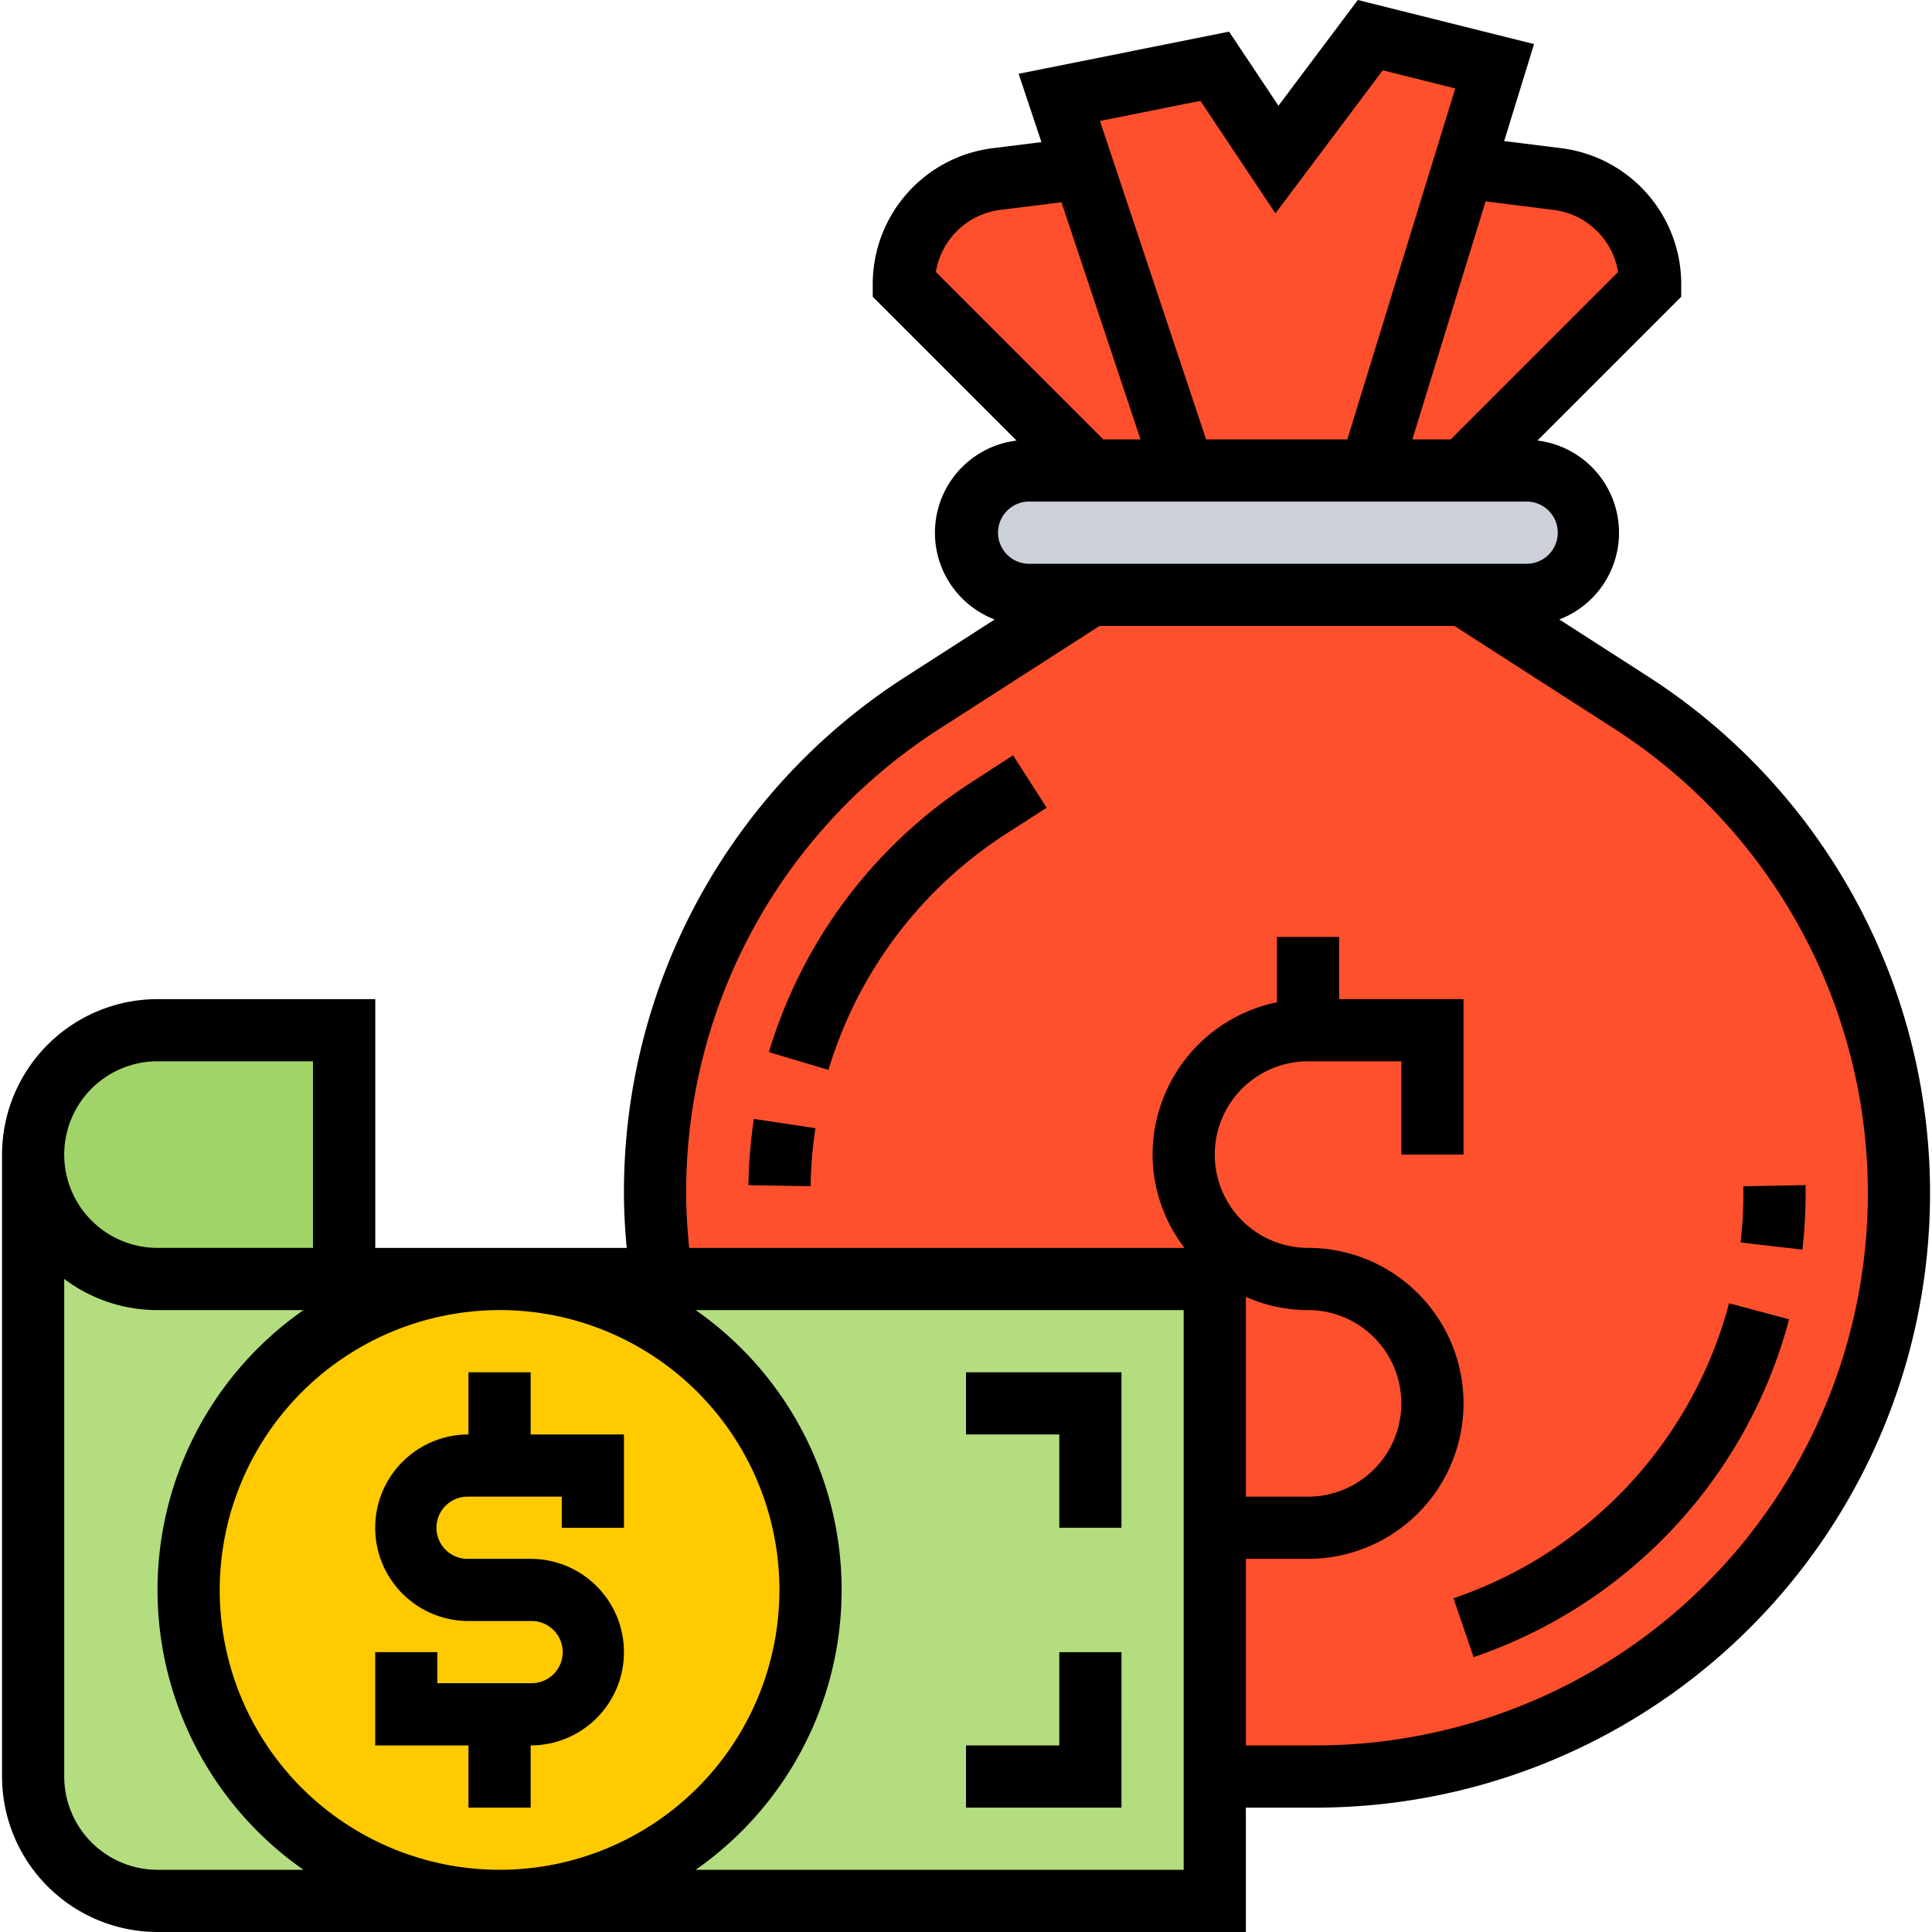 <svg xmlns="http://www.w3.org/2000/svg" xmlns:xlink="http://www.w3.org/1999/xlink" width="70" height="70" viewBox="0 0 70 70">
  <defs>
    <clipPath id="clip-path">
      <rect id="Rectángulo_361777" data-name="Rectángulo 361777" width="70" height="70" transform="translate(411 3808)" fill="#fff" stroke="#707070" stroke-width="1"/>
    </clipPath>
  </defs>
  <g id="Enmascarar_grupo_998610" data-name="Enmascarar grupo 998610" transform="translate(-411 -3808)" clip-path="url(#clip-path)">
    <g id="bolsa-de-dinero" transform="translate(409.947 3807.02)">
      <g id="Grupo_1029487" data-name="Grupo 1029487">
        <g id="Grupo_1029478" data-name="Grupo 1029478">
          <path id="Trazado_775951" data-name="Trazado 775951" d="M40.29,7.075l3.65,10.951H40.56l-6.76-6.76a3.831,3.831,0,0,1,3.357-3.8l3.121-.394Z" fill="#fe502d"/>
        </g>
        <g id="Grupo_1029479" data-name="Grupo 1029479">
          <path id="Trazado_775952" data-name="Trazado 775952" d="M55.207,3.38,54.08,7.042,50.7,18.027H43.94L40.29,7.075l-.856-2.569L45.067,3.38,47.32,6.76,50.7,2.253Z" fill="#fe502d"/>
        </g>
        <g id="Grupo_1029480" data-name="Grupo 1029480">
          <path id="Trazado_775953" data-name="Trazado 775953" d="M60.84,11.267l-6.76,6.76H50.7L54.08,7.042l3.4.428A3.831,3.831,0,0,1,60.84,11.267Z" fill="#fe502d"/>
        </g>
        <g id="Grupo_1029481" data-name="Grupo 1029481">
          <path id="Trazado_775954" data-name="Trazado 775954" d="M56.333,18.027a2.26,2.26,0,0,1,2.253,2.253,2.27,2.27,0,0,1-2.253,2.253H38.307a2.26,2.26,0,0,1-2.253-2.253,2.27,2.27,0,0,1,2.253-2.253H56.333Z" fill="#ccd1d9"/>
        </g>
        <g id="Grupo_1029482" data-name="Grupo 1029482">
          <path id="Trazado_775955" data-name="Trazado 775955" d="M45.067,56.333V47.32H25.012a21.723,21.723,0,0,1-.225-3.11,21.157,21.157,0,0,1,9.7-17.779l6.073-3.9H54.08l6.073,3.9A21.138,21.138,0,0,1,48.717,65.347H45.923c-.293,0-.575-.011-.856-.023Z" fill="#fe502d"/>
        </g>
        <g id="Grupo_1029483" data-name="Grupo 1029483">
          <path id="Trazado_775956" data-name="Trazado 775956" d="M45.067,65.324v4.529H19.153a11.267,11.267,0,0,0,0-22.533H45.067v18Z" fill="#b4dd7f"/>
        </g>
        <g id="Grupo_1029484" data-name="Grupo 1029484">
          <circle id="Elipse_8788" data-name="Elipse 8788" cx="11.267" cy="11.267" r="11.267" transform="translate(7.887 47.32)" fill="#ffca00"/>
        </g>
        <g id="Grupo_1029485" data-name="Grupo 1029485">
          <path id="Trazado_775957" data-name="Trazado 775957" d="M13.52,47.32h5.633a11.267,11.267,0,1,0,0,22.533H6.76a4.505,4.505,0,0,1-4.507-4.507V42.813A4.505,4.505,0,0,0,6.76,47.32Z" fill="#b4dd7f"/>
        </g>
        <g id="Grupo_1029486" data-name="Grupo 1029486">
          <path id="Trazado_775958" data-name="Trazado 775958" d="M13.52,38.307V47.32H6.76a4.507,4.507,0,1,1,0-9.013Z" fill="#a0d468"/>
        </g>
      </g>
      <g id="Grupo_1029488" data-name="Grupo 1029488">
        <path id="Trazado_775959" data-name="Trazado 775959" d="M28.169,43.922l2.253.035a15.7,15.7,0,0,1,.176-2.1l-2.229-.337A17.962,17.962,0,0,0,28.169,43.922Z"/>
        <path id="Trazado_775960" data-name="Trazado 775960" d="M36.32,29.277A17.732,17.732,0,0,0,28.911,39.1l2.159.644a15.481,15.481,0,0,1,6.469-8.575l1.437-.923-1.218-1.9Z"/>
        <path id="Trazado_775961" data-name="Trazado 775961" d="M66.471,43.919l-2.253.042,0,.251a15.513,15.513,0,0,1-.1,1.786l2.239.258a17.948,17.948,0,0,0,.117-2.043Z"/>
        <path id="Trazado_775962" data-name="Trazado 775962" d="M53.716,58.888l.728,2.133A17.736,17.736,0,0,0,65.876,48.781L63.7,48.2a15.484,15.484,0,0,1-9.982,10.688Z"/>
        <path id="Trazado_775963" data-name="Trazado 775963" d="M60.757,25.486l-3.208-2.062a3.364,3.364,0,0,0-.792-6.482l5.21-5.21v-.466A4.963,4.963,0,0,0,57.626,6.35l-2.074-.259,1.082-3.514L50.248.98,47.374,4.811,45.585,2.127,37.96,3.653l.826,2.476-1.772.221a4.962,4.962,0,0,0-4.34,4.917v.466l5.21,5.21a3.364,3.364,0,0,0-.792,6.482l-3.208,2.062A22.166,22.166,0,0,0,23.66,44.212c0,.661.039,1.323.1,1.982h-9.11V37.18H6.76a5.64,5.64,0,0,0-5.633,5.633V65.347A5.64,5.64,0,0,0,6.76,70.98H46.193V66.474h2.525A22.261,22.261,0,0,0,60.757,25.486Zm-3.41-16.9a2.709,2.709,0,0,1,2.332,2.249L53.614,16.9H52.226l2.653-8.624Zm-12.8-3.952,2.719,4.076,3.887-5.183,2.627.657L49.869,16.9H44.752L40.906,5.362ZM37.294,8.585l2.218-.277L42.376,16.9h-1.35l-6.065-6.066a2.709,2.709,0,0,1,2.332-2.249Zm1.013,10.568H56.333a1.127,1.127,0,1,1,0,2.253H38.307a1.127,1.127,0,0,1,0-2.253ZM6.76,39.433h5.633v6.76H6.76a3.38,3.38,0,0,1,0-6.76Zm0,29.293a3.384,3.384,0,0,1-3.38-3.38V47.318a5.6,5.6,0,0,0,3.38,1.129h5.29a12.364,12.364,0,0,0,0,20.28Zm12.393-20.28a10.14,10.14,0,1,1-10.14,10.14A10.152,10.152,0,0,1,19.153,48.447ZM43.94,68.727H26.257a12.364,12.364,0,0,0,0-20.28H43.94Zm2.253-20.758a5.577,5.577,0,0,0,2.253.478,3.38,3.38,0,0,1,0,6.76H46.193ZM48.718,64.22H46.193V57.46h2.253a5.633,5.633,0,1,0,0-11.267,3.38,3.38,0,0,1,0-6.76h3.38v3.38H54.08V37.18H49.573V34.927H47.32v2.367a5.643,5.643,0,0,0-4.507,5.52,5.575,5.575,0,0,0,1.156,3.38H26.023c-.064-.658-.109-1.319-.109-1.982A19.927,19.927,0,0,1,35.1,27.381L40.89,23.66H53.75l5.789,3.721A20.008,20.008,0,0,1,48.718,64.22Z"/>
        <path id="Trazado_775964" data-name="Trazado 775964" d="M18.027,66.474H20.28V64.22a3.38,3.38,0,1,0,0-6.76H18.027a1.127,1.127,0,1,1,0-2.253h3.38v1.127H23.66v-3.38H20.28V50.7H18.027v2.253a3.38,3.38,0,0,0,0,6.76H20.28a1.127,1.127,0,1,1,0,2.253H16.9V60.84H14.647v3.38h3.38Z"/>
        <path id="Trazado_775965" data-name="Trazado 775965" d="M39.433,56.333h2.253V50.7H36.053v2.253h3.38Z"/>
        <path id="Trazado_775966" data-name="Trazado 775966" d="M41.687,60.84H39.433v3.38h-3.38v2.253h5.633Z"/>
      </g>
    </g>
  </g>
</svg>
